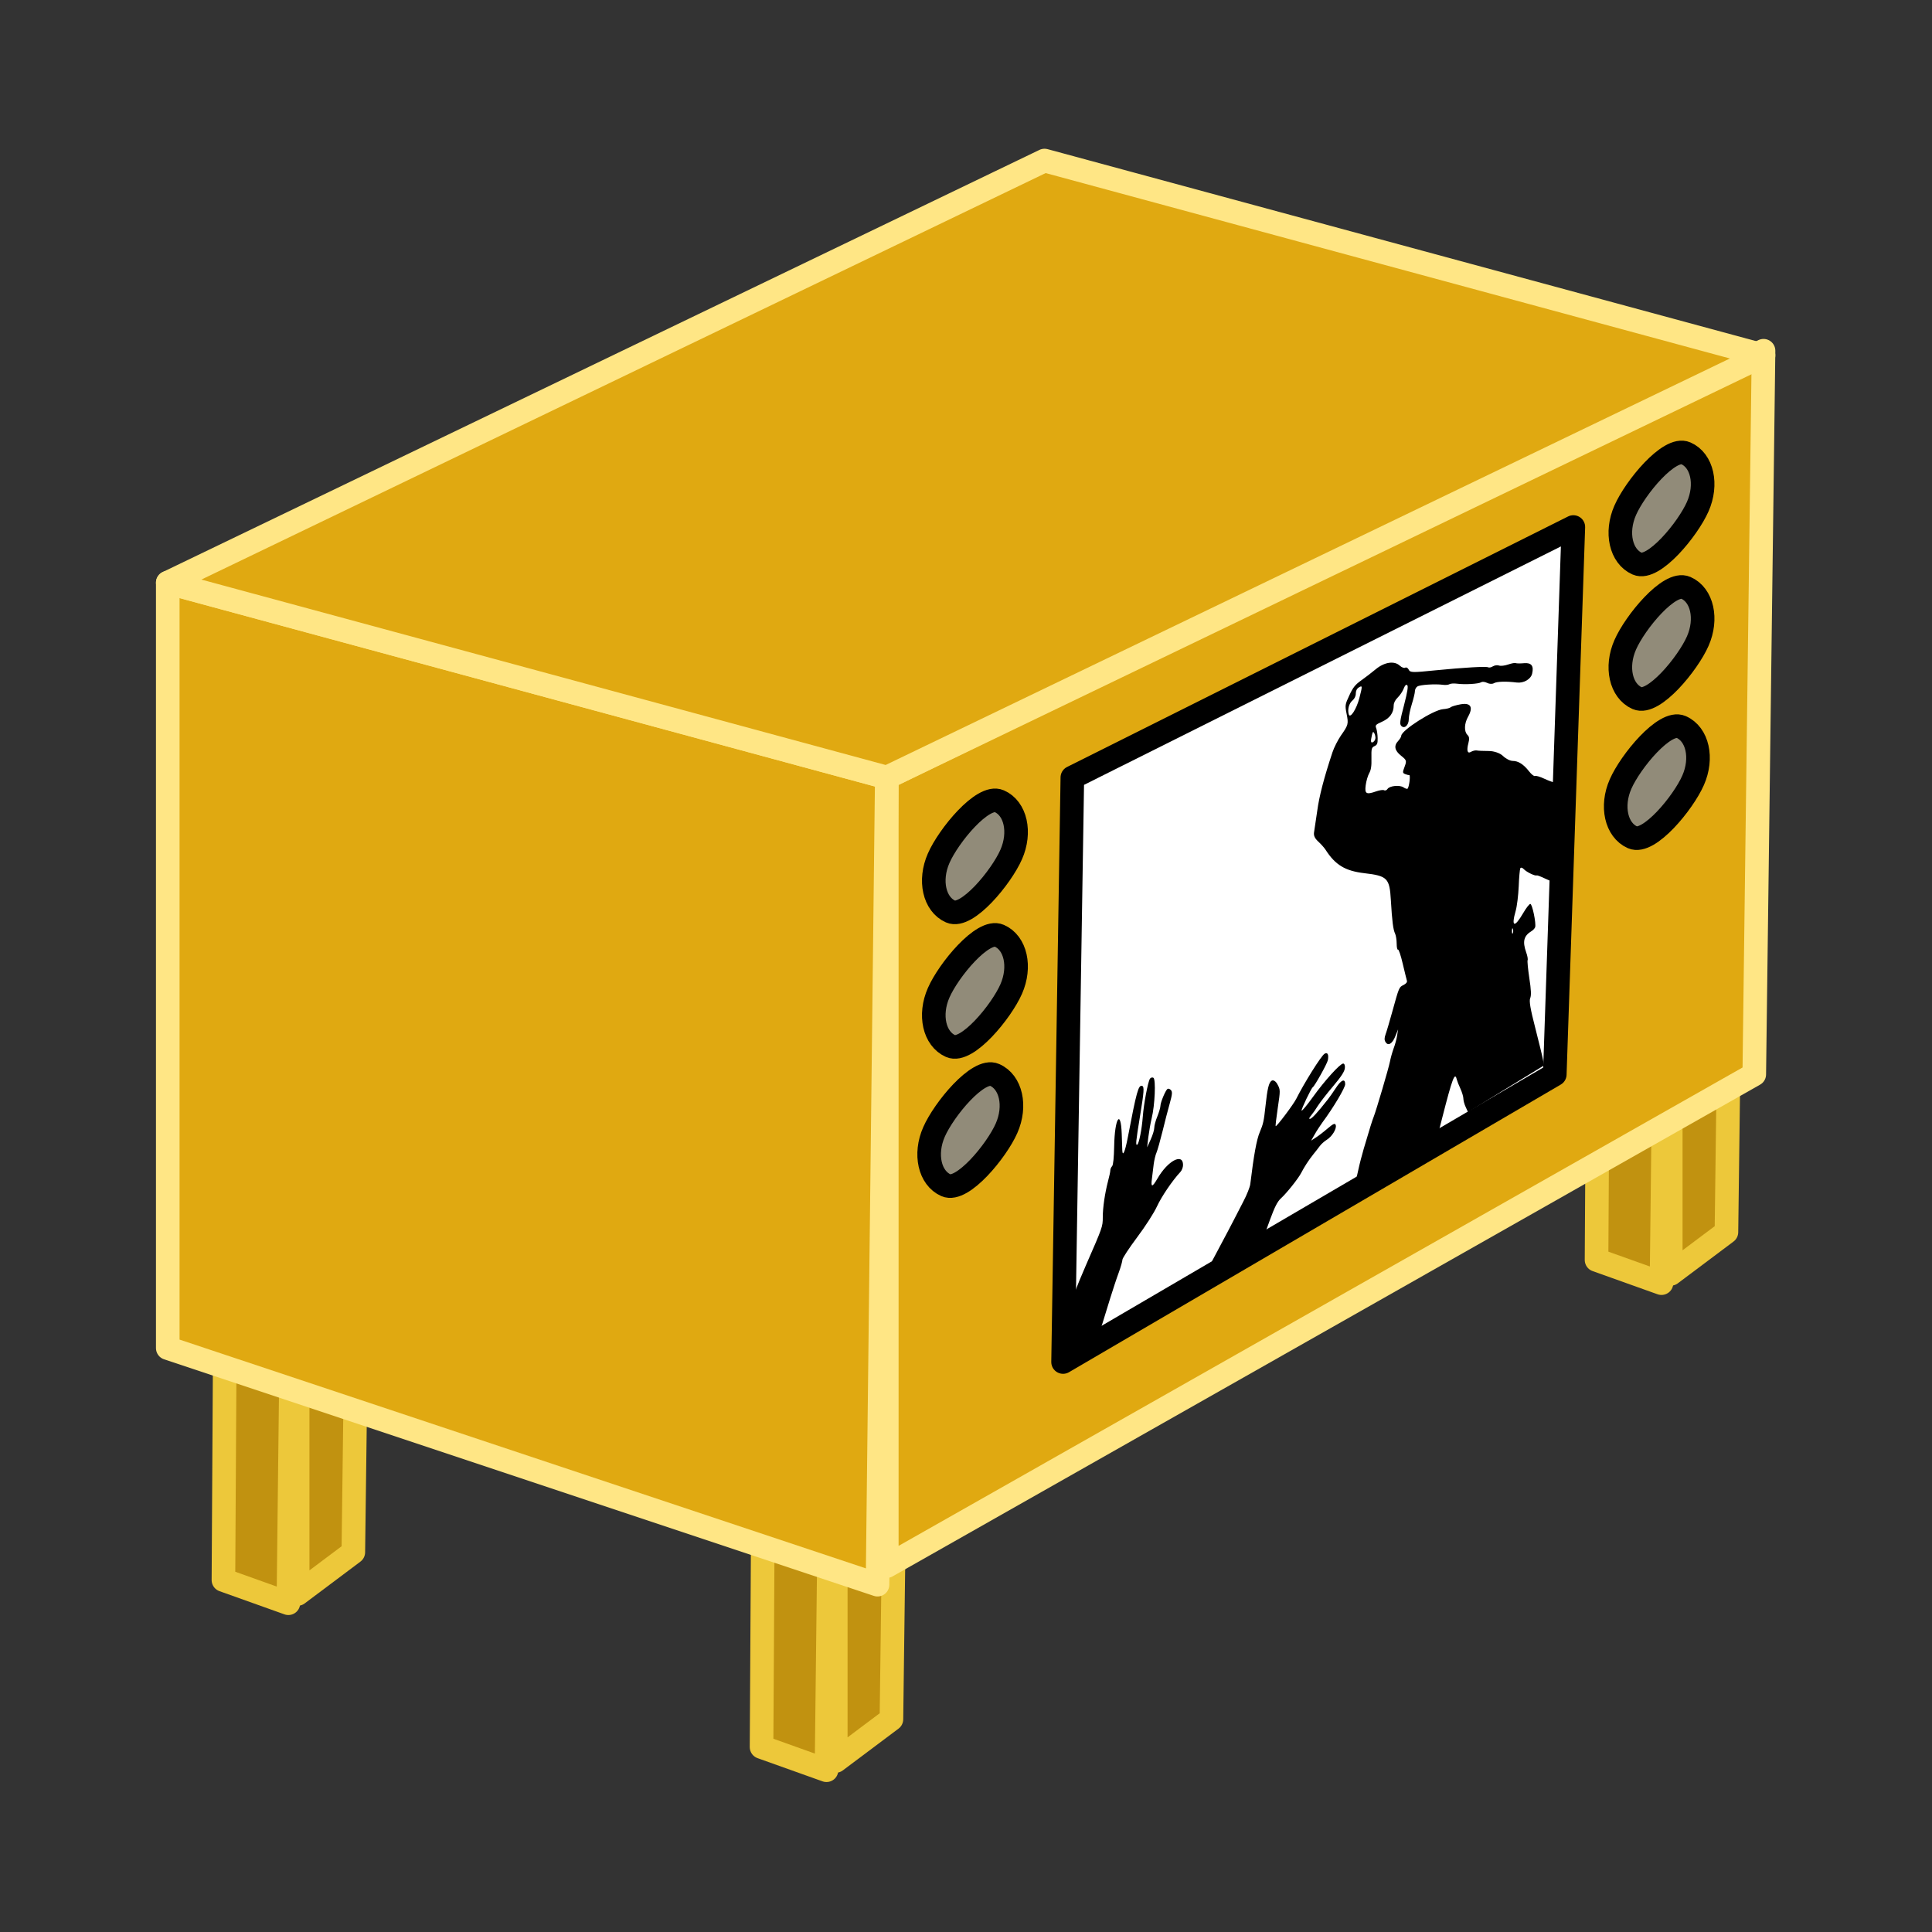 <svg:svg xmlns:dc="http://purl.org/dc/elements/1.1/" xmlns:ns1="http://www.w3.org/1999/xlink" xmlns:ns3="http://web.resource.org/cc/" xmlns:rdf="http://www.w3.org/1999/02/22-rdf-syntax-ns#" xmlns:svg="http://www.w3.org/2000/svg" height="508.893" id="svg2" version="1.0" viewBox="-22.306 -31.132 508.893 508.893" width="508.893">
  <svg:rect x="-22.306" y="-31.132" width="508.893" height="508.893" fill="#333333" stroke="none"/>
  <svg:g id="layer1">
    <svg:g id="g3773" transform="matrix(2.071 0 0 2.071 -239.6 -609.15)">
      <svg:g fill="#c19210" id="g3689" stroke="#edc83a" stroke-linejoin="round" stroke-width="3">
        <svg:g id="g3683" transform="translate(108.56 -76.7)">
          <svg:path d="m208.86 416.34l-8.85-1.18-0.59 100.89 8.26 2.95 1.18-102.66z" id="path3685" />
          <svg:path d="m208.86 417.52l8.26 2.95-1.18 92.04-7.08 5.31v-100.3z" id="path3687" />
        </svg:g>
        <svg:g id="g3677" transform="translate(-66.08 -35.99)">
          <svg:path d="m208.86 416.34l-8.85-1.18-0.59 100.89 8.26 2.95 1.18-102.66z" id="path3679" />
          <svg:path d="m208.86 417.52l8.26 2.95-1.18 92.04-7.08 5.31v-100.3z" id="path3681" />
        </svg:g>
        <svg:g id="g3673" transform="translate(2.36 -14.75)">
          <svg:path d="m208.86 416.34l-8.85-1.18-0.59 100.89 8.26 2.95 1.18-102.66z" id="path3669" />
          <svg:path d="m208.86 417.52l8.26 2.95-1.18 92.04-7.08 5.31v-100.3z" id="path3671" />
        </svg:g>
      </svg:g>
      <svg:g fill="#e0a911" id="g3768" stroke="#ffe685" stroke-linejoin="round" stroke-width="3">
        <svg:path d="m217.71 377.99l111.51-54.28-1.18 92.04-110.33 62.54v-100.3z" id="rect1872" />
        <svg:path d="m217.71 377.99l-91.45-24.78v97.35l90.27 30.09 1.18-102.66z" id="path2764" />
        <svg:path d="m217.71 377.99l-91.45-24.78 111.51-53.69 91.45 24.78-111.51 53.69z" id="path2766" />
      </svg:g>
      <svg:g id="g3700">
        <svg:g id="g3660">
          <svg:path d="m320.85 343.54c-1.24 2.83-5.61 8.17-7.7 7.25-2.08-0.92-2.77-3.96-1.52-6.79 1.24-2.84 5.61-8.17 7.7-7.25 2.09 0.91 2.77 3.96 1.52 6.79z" fill="#918b79" id="path2768" stroke="#000" stroke-linejoin="round" stroke-width="3" />
          <svg:path d="m320.85 360.65c-1.24 2.83-5.61 8.17-7.7 7.25-2.08-0.92-2.77-3.96-1.52-6.79 1.24-2.84 5.61-8.17 7.7-7.25 2.09 0.91 2.77 3.96 1.52 6.79z" fill="#918b79" id="path3656" stroke="#000" stroke-linejoin="round" stroke-width="3" />
          <svg:path d="m320.26 378.35c-1.24 2.83-5.61 8.17-7.7 7.25-2.08-0.92-2.77-3.96-1.52-6.79 1.24-2.83 5.61-8.17 7.7-7.25s2.77 3.96 1.52 6.79z" fill="#918b79" id="path3658" stroke="#000" stroke-linejoin="round" stroke-width="3" />
        </svg:g>
        <svg:use height="1052.362" id="use3665" transform="translate(-87.32 44.25)" width="744.094" x="0" y="0" ns1:href="#g3660" />
      </svg:g>
      <svg:g id="g3764">
        <svg:path d="m241.31 377.99l63.72-31.86-2.36 69.62-62.54 36.58 1.18-74.34z" fill="#fff" id="path3707" stroke="#000" stroke-linejoin="round" stroke-width="3" />
        <svg:path d="m239.01 451.06c0-1.76 0.02-1.82 0.92-3.69 0.5-1.05 1.22-2.7 1.59-3.67s1.06-2.65 1.54-3.73c2.09-4.78 2.12-4.85 2.12-6.04 0-1.26 0.27-3.07 0.68-4.65 0.16-0.58 0.28-1.18 0.28-1.33 0-0.16 0.1-0.39 0.23-0.53 0.14-0.15 0.23-1.1 0.26-2.55 0.06-3.52 0.84-4.8 0.96-1.57 0.03 0.88 0.06 1.81 0.07 2.07 0.04 0.93 0.35 0.24 0.69-1.54 1.13-5.91 1.36-6.75 1.83-6.62 0.3 0.09 0.25 0.72-0.28 3.95-0.52 3.17-0.56 3.67-0.33 3.52 0.22-0.14 0.58-1.95 0.7-3.55 0.12-1.61 0.65-4.44 0.91-4.83 0.1-0.15 0.3-0.2 0.44-0.12 0.33 0.19 0.19 3.49-0.22 5.15-0.15 0.63-0.34 1.72-0.43 2.43l-0.15 1.27 0.45-0.99c0.25-0.54 0.46-1.22 0.46-1.49 0-0.28 0.17-0.93 0.39-1.45 0.21-0.52 0.38-1.11 0.39-1.32 0-0.47 0.66-2.03 0.91-2.19 0.11-0.06 0.3 0.01 0.43 0.16 0.2 0.22 0.17 0.53-0.15 1.69-0.22 0.78-0.64 2.38-0.92 3.55-0.29 1.17-0.63 2.38-0.76 2.69-0.14 0.31-0.29 0.97-0.36 1.47-0.06 0.5-0.17 1.34-0.23 1.88-0.15 1.12 0.04 1.11 0.71-0.04 1.3-2.26 3.25-3.29 3.25-1.72 0 0.29-0.15 0.69-0.34 0.89-1.01 1.08-2.4 3.13-2.98 4.39-0.38 0.82-1.44 2.48-2.52 3.92-1.03 1.38-1.87 2.66-1.87 2.85 0 0.18-0.21 0.93-0.47 1.64-0.27 0.72-0.75 2.19-1.09 3.28-0.33 1.08-0.83 2.7-1.11 3.6l-0.51 1.63-2.74 1.69-2.75 1.68v-1.78zm20.85-13.03c0.88-1.65 1.79-3.37 2.01-3.81s0.76-1.48 1.19-2.31c0.44-0.83 0.83-1.82 0.88-2.2 0.45-3.72 0.81-5.69 1.21-6.62 0.44-1.04 0.52-1.41 0.72-3.27 0.24-2.26 0.43-3.04 0.79-3.27 0.21-0.13 0.53 0.07 0.74 0.47 0.37 0.68 0.37 0.76 0.04 2.98-0.19 1.26-0.31 2.31-0.27 2.33 0.12 0.09 2.26-2.76 2.62-3.48 1.01-2.02 3.17-5.47 3.6-5.73 0.38-0.23 0.55 0.11 0.42 0.81-0.09 0.46-1.67 3.29-1.92 3.45-0.2 0.12-1.52 2.89-1.42 2.98 0.07 0.05 0.71-0.73 1.43-1.73 1.51-2.1 3.45-4.24 3.85-4.26 0.16-0.01 0.26 0.25 0.22 0.57-0.04 0.44-0.44 1.06-1.5 2.32-0.8 0.94-1.66 2.06-1.93 2.48-0.26 0.43-0.65 0.98-0.86 1.23-0.27 0.32-0.31 0.45-0.13 0.43 0.22-0.02 0.97-0.83 2.24-2.45 0.22-0.27 0.67-0.92 1.02-1.45 0.69-1.07 1.2-1.28 1.2-0.5 0 0.45-1.5 2.98-2.89 4.85-0.26 0.36-0.7 1.02-0.96 1.48l-0.48 0.84 0.57-0.37c0.32-0.2 1-0.72 1.51-1.16 0.75-0.64 0.96-0.72 1.05-0.44 0.14 0.46-0.47 1.45-1.15 1.87-0.3 0.19-0.7 0.54-0.88 0.79s-0.55 0.72-0.82 1.05c-0.59 0.74-1.14 1.58-1.53 2.34-0.37 0.73-1.86 2.6-2.61 3.28-0.43 0.4-0.78 1.09-1.36 2.67l-0.78 2.14-3.72 2.35-3.71 2.36 1.61-3.02zm17.81-10.09c0.16-0.76 0.48-1.98 0.7-2.73 0.79-2.67 1.08-3.61 1.26-4.05 0.31-0.77 1.91-6.2 2.07-7.02 0.08-0.43 0.29-1.19 0.47-1.69 0.19-0.49 0.39-1.24 0.45-1.66l0.12-0.77-0.35 0.87c-0.38 0.97-0.92 1.29-1.25 0.74-0.16-0.26-0.15-0.52 0.01-0.98 0.13-0.34 0.5-1.61 0.83-2.8 0.89-3.22 0.88-3.19 1.45-3.47 0.33-0.17 0.49-0.37 0.43-0.55-0.05-0.15-0.28-1.13-0.53-2.16-0.24-1.04-0.51-1.84-0.6-1.79-0.09 0.06-0.17-0.28-0.17-0.75 0-0.46-0.09-1.03-0.19-1.26-0.26-0.52-0.39-1.59-0.55-4.29-0.16-2.79-0.44-3.08-3.37-3.42-2.45-0.29-3.7-1.05-4.94-2.99-0.16-0.25-0.58-0.72-0.93-1.04-0.45-0.42-0.61-0.77-0.52-1.23 0.06-0.35 0.24-1.56 0.4-2.69 0.25-1.86 0.86-4.19 1.93-7.42 0.2-0.61 0.69-1.57 1.08-2.14 0.94-1.34 0.98-1.46 0.72-2.77-0.21-1.07-0.2-1.17 0.35-2.34 0.46-1 0.74-1.35 1.51-1.9 0.52-0.37 1.36-1.01 1.86-1.43 1.09-0.9 2.35-1.09 3.04-0.45 0.25 0.23 0.56 0.35 0.7 0.26 0.14-0.08 0.33 0.03 0.44 0.25 0.18 0.38 0.46 0.39 3.39 0.09 3.66-0.36 6.51-0.53 6.73-0.38 0.1 0.06 0.37 0.01 0.59-0.13 0.22-0.13 0.57-0.18 0.78-0.1s0.72 0.02 1.15-0.13c0.42-0.14 0.85-0.23 0.96-0.18s0.6 0.06 1.1 0.01c0.91-0.07 1.23 0.35 1 1.32-0.16 0.72-1.08 1.25-1.96 1.14-1.34-0.17-2.56-0.13-2.91 0.09-0.2 0.12-0.58 0.1-0.85-0.04s-0.61-0.18-0.77-0.08c-0.34 0.21-2.09 0.31-3.05 0.18-0.39-0.05-0.82-0.03-0.97 0.06-0.14 0.09-0.52 0.13-0.84 0.08-0.94-0.13-2.9-0.01-3.24 0.21-0.18 0.11-0.32 0.38-0.32 0.6 0 0.23-0.18 0.96-0.39 1.64-0.21 0.67-0.39 1.53-0.39 1.91 0 0.8-0.57 1.3-0.97 0.85-0.21-0.23-0.15-0.67 0.37-2.64 0.43-1.67 0.55-2.41 0.4-2.52-0.15-0.12-0.28 0.01-0.45 0.44-0.13 0.34-0.47 0.85-0.75 1.12-0.33 0.32-0.52 0.7-0.52 1.02 0 0.93-0.49 1.62-1.47 2.06-0.84 0.38-0.9 0.45-0.75 0.84 0.09 0.24 0.17 0.8 0.18 1.26 0.01 0.68-0.06 0.85-0.4 1.01-0.38 0.18-0.41 0.32-0.39 1.55 0.03 0.97-0.06 1.51-0.29 1.9-0.17 0.31-0.37 0.99-0.44 1.52-0.15 1.1 0.07 1.23 1.34 0.78 0.43-0.15 0.88-0.21 1-0.14 0.13 0.08 0.33 0 0.44-0.17 0.27-0.4 1.54-0.52 2.02-0.2 0.2 0.14 0.43 0.22 0.51 0.18 0.21-0.14 0.42-1.77 0.22-1.74-0.1 0.01-0.34-0.05-0.53-0.13-0.32-0.14-0.32-0.22-0.05-0.94 0.28-0.75 0.25-0.83-0.45-1.39-0.83-0.66-0.95-1.27-0.36-1.89 0.21-0.23 0.38-0.52 0.38-0.64 0-0.69 4.08-3.29 5.31-3.39 0.43-0.03 0.87-0.14 0.97-0.24s0.67-0.27 1.27-0.38c1.29-0.23 1.64 0.35 0.95 1.58-0.49 0.87-0.52 1.87-0.09 2.3 0.25 0.24 0.28 0.49 0.13 1.06-0.25 0.96-0.12 1.39 0.34 1.1 0.21-0.12 0.53-0.2 0.71-0.17 0.19 0.04 0.87 0.07 1.53 0.07 0.68 0 1.46 0.27 1.83 0.64 0.35 0.34 0.9 0.62 1.22 0.62 0.71 0 1.38 0.42 2.09 1.33 0.3 0.39 0.64 0.65 0.75 0.59 0.11-0.07 0.66 0.09 1.22 0.36 0.57 0.26 1.08 0.45 1.15 0.41 0.07-0.05 0.3 0.13 0.5 0.38 0.21 0.26 0.5 0.39 0.64 0.31 0.39-0.24 0.45 0.48 0.59 7l0.13 6.03-0.75-0.58c-0.41-0.32-0.84-0.53-0.94-0.47-0.1 0.07-0.64-0.1-1.2-0.37s-1.06-0.46-1.11-0.43c-0.19 0.12-1.32-0.43-1.65-0.79-0.18-0.2-0.38-0.25-0.45-0.11-0.06 0.13-0.16 1.17-0.2 2.3-0.05 1.13-0.22 2.53-0.38 3.09-0.6 2.1-0.17 2.23 0.96 0.29 0.36-0.62 0.76-1.14 0.89-1.15 0.25-0.04 0.77 2.5 0.62 2.96-0.05 0.15-0.25 0.37-0.45 0.49-1 0.61-1.18 1.32-0.69 2.71 0.16 0.44 0.24 0.89 0.18 1-0.05 0.12 0.05 1.14 0.22 2.28 0.23 1.49 0.26 2.2 0.11 2.55-0.15 0.36 0.02 1.36 0.65 3.8 0.47 1.83 0.91 3.64 0.98 4.04l0.12 0.72-4.83 2.96-4.83 2.97-0.29-0.64c-0.17-0.35-0.3-0.84-0.3-1.09 0-0.24-0.17-0.8-0.37-1.24-0.21-0.44-0.42-0.99-0.48-1.22-0.23-0.97-0.57-0.05-1.83 4.88l-0.4 1.56-5.3 3.25-5.3 3.25 0.31-1.36zm19.67-30.68c-0.06-0.19-0.11-0.09-0.12 0.24 0 0.29 0.04 0.43 0.11 0.3 0.06-0.13 0.07-0.38 0.01-0.54zm-17.48-24.31c0-0.19-0.07-0.47-0.16-0.62-0.13-0.22-0.19-0.16-0.29 0.27-0.19 0.83-0.15 1.06 0.17 0.87 0.16-0.1 0.28-0.33 0.28-0.52zm-2.05-5.05c0.41-1.57 0.4-1.65-0.06-1.37-0.26 0.16-0.39 0.43-0.39 0.78 0 0.34-0.16 0.66-0.43 0.89-0.44 0.36-0.65 1.17-0.46 1.77 0.18 0.56 0.98-0.68 1.34-2.07z" id="path4459" />
      </svg:g>
    </svg:g>
  </svg:g>
</svg:svg>